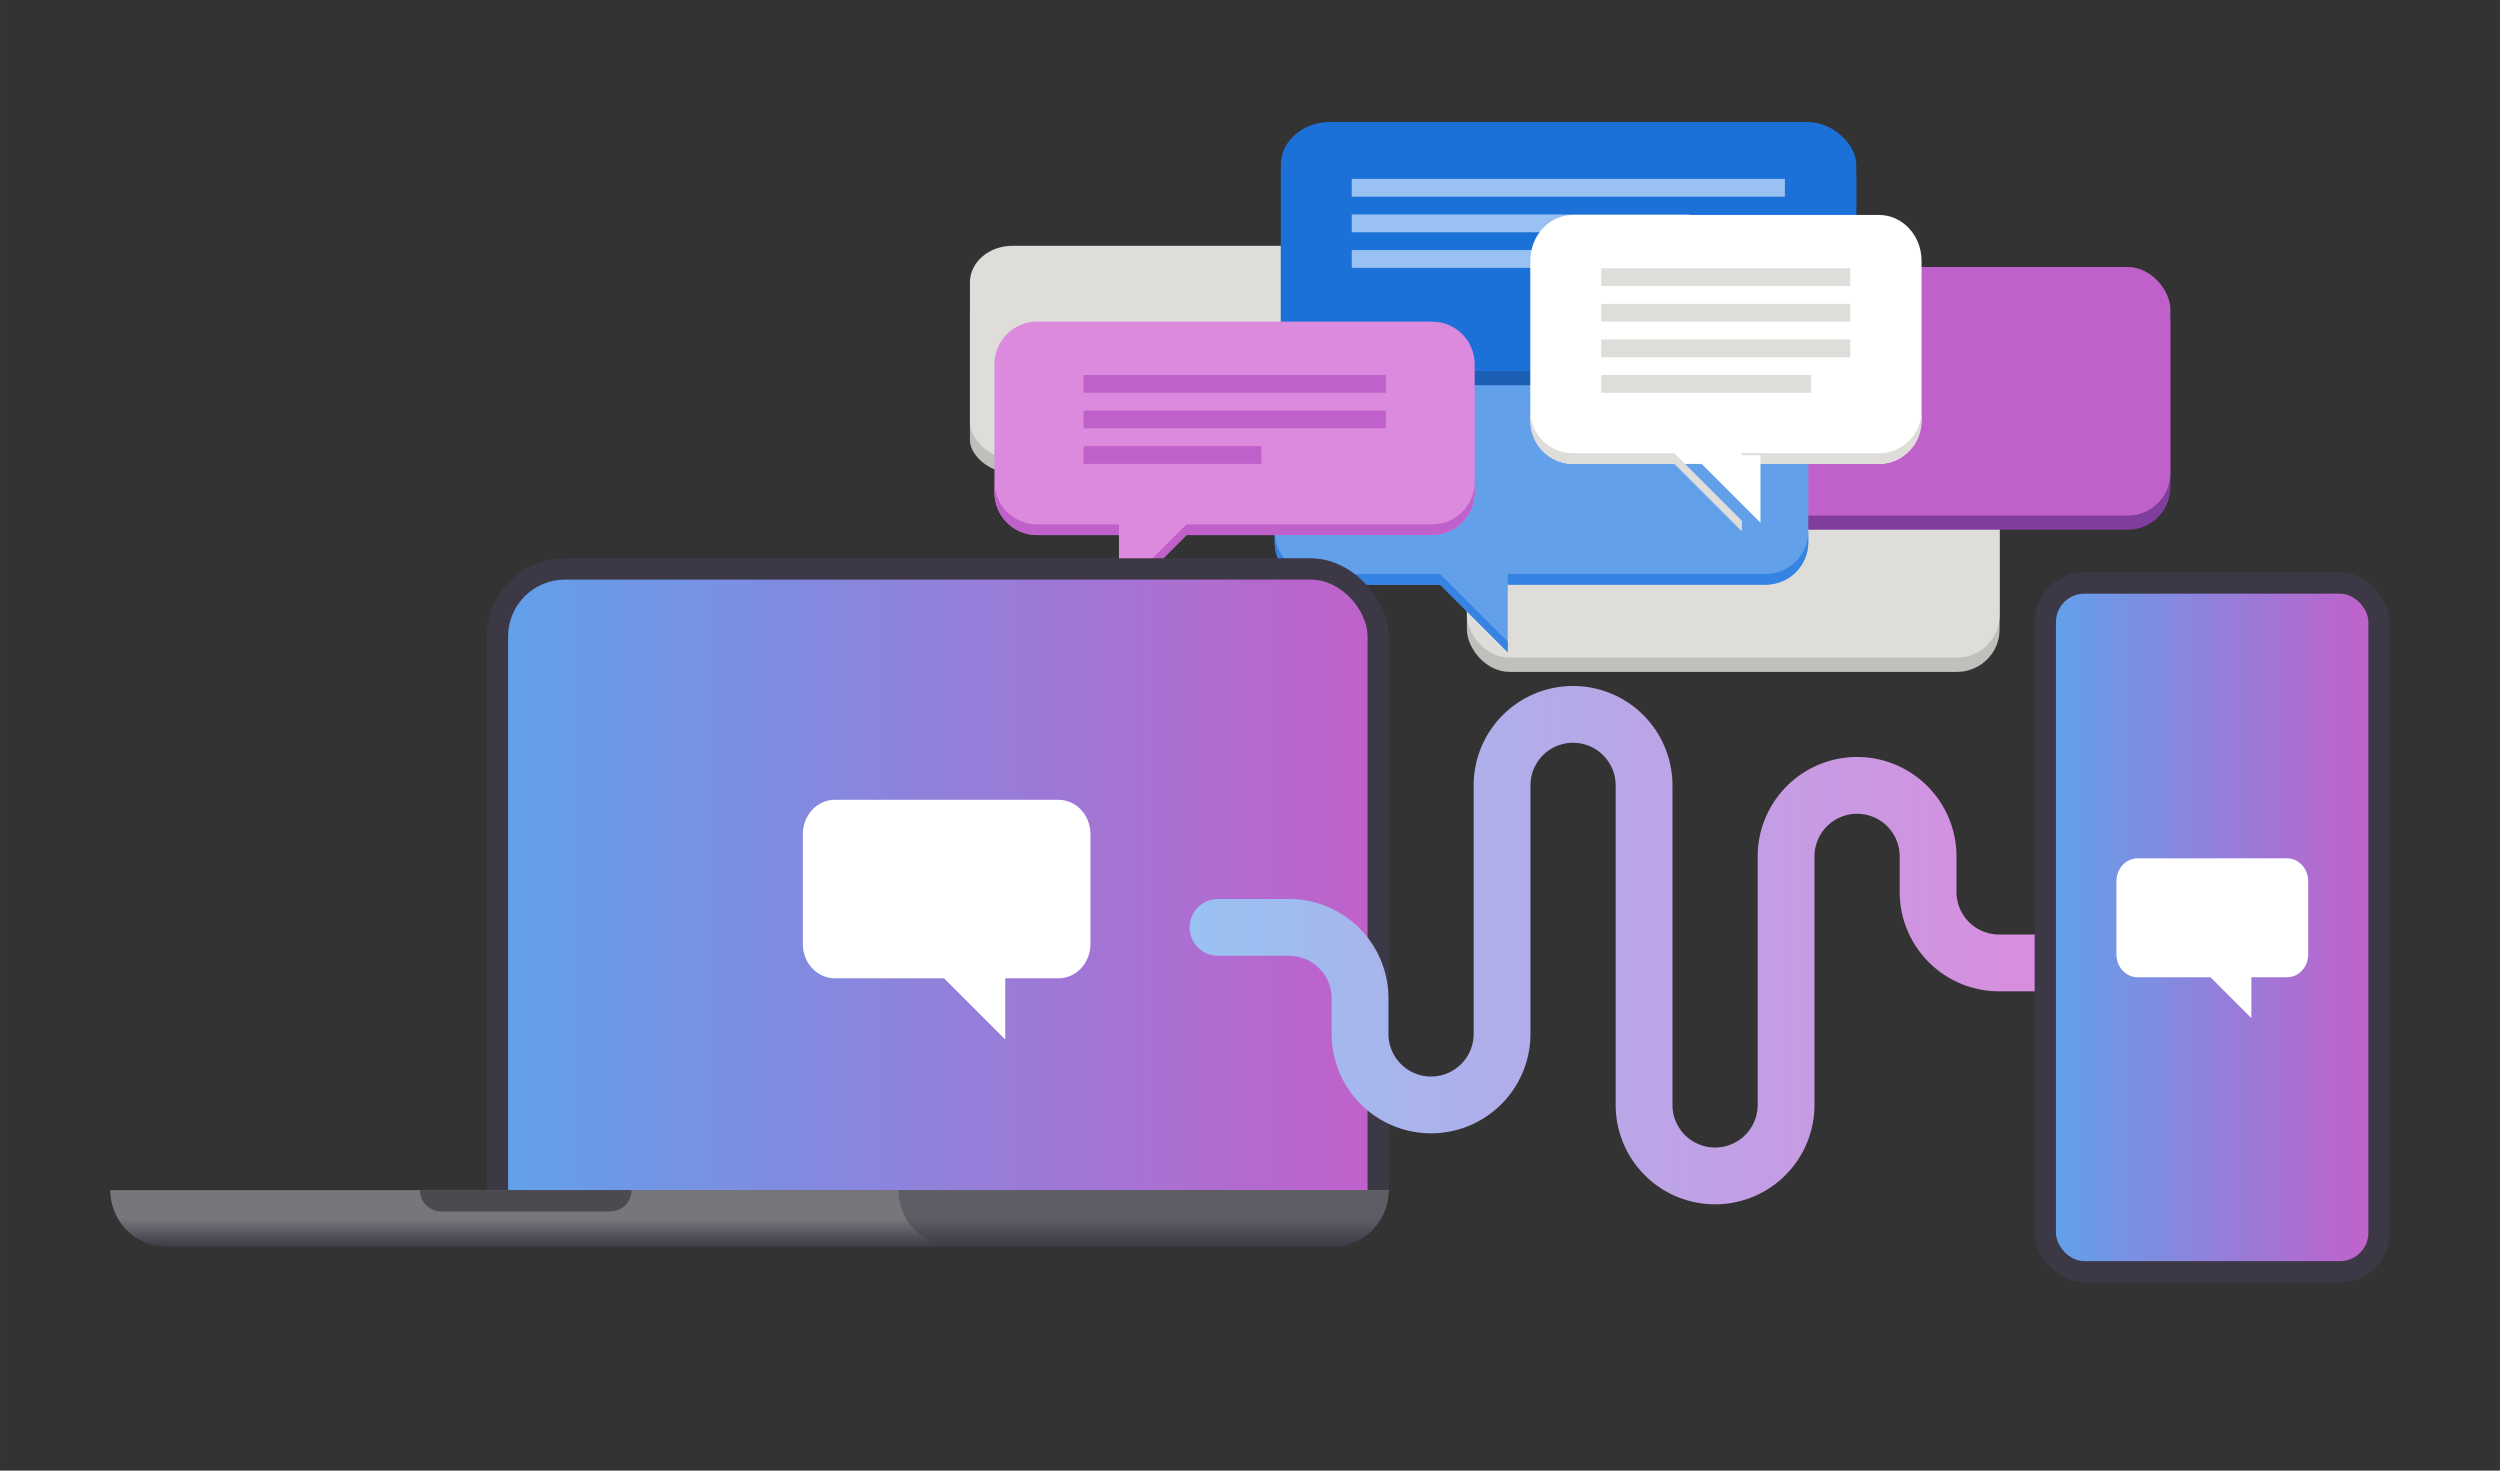 <?xml version="1.0" encoding="UTF-8"?>
<svg width="340" height="200" version="1.1" viewBox="0 0 89.958 52.917" xmlns="http://www.w3.org/2000/svg" xmlns:cc="http://creativecommons.org/ns#" xmlns:dc="http://purl.org/dc/elements/1.1/" xmlns:rdf="http://www.w3.org/1999/02/22-rdf-syntax-ns#" xmlns:xlink="http://www.w3.org/1999/xlink">
 <rect x="0" y="0" width="89.958" height="52.917" fill="#333333" stroke="none"/>
 <defs>
  <linearGradient id="linearGradient82129">
   <stop stop-color="#62a0ea" offset="0"/>
   <stop stop-color="#c061cb" offset="1"/>
  </linearGradient>
  <linearGradient id="linearGradient39055" x1="34.925" x2="67.944" y1="35.057" y2="35.057" gradientTransform="matrix(.966 0 0 .966 9.335 .154)" gradientUnits="userSpaceOnUse">
   <stop stop-color="#99c1f1" offset="0"/>
   <stop stop-color="#dc8add" offset="1"/>
  </linearGradient>
  <linearGradient id="linearGradient82131" x1="11.201" x2="32.544" y1="33.249" y2="33.249" gradientTransform="matrix(1.5 0 0 1.5 -.926 -15.875)" gradientUnits="userSpaceOnUse" xlink:href="#linearGradient82129"/>
  <linearGradient id="linearGradient82161" x1="73.554" x2="85.196" y1="31.75" y2="31.75" gradientTransform="matrix(.966 0 0 .966 2.947 2.709)" gradientUnits="userSpaceOnUse" xlink:href="#linearGradient82129"/>
  <linearGradient id="linearGradient98041" x1="9.26" x2="9.26" y1="46.302" y2="45.244" gradientTransform="matrix(.966 0 0 .966 2.947 .154)" gradientUnits="userSpaceOnUse">
   <stop stop-color="#3d3846" offset="0"/>
   <stop stop-color="#77767b" offset="1"/>
  </linearGradient>
  <linearGradient id="linearGradient98624" x1="9.26" x2="9.26" y1="46.302" y2="45.244" gradientTransform="matrix(.37 0 0 .966 31.939 .154)" gradientUnits="userSpaceOnUse">
   <stop stop-color="#3d3846" offset="0"/>
   <stop stop-color="#5e5c64" offset="1"/>
  </linearGradient>
  <clipPath id="clipPath99524">
   <rect x="14.552" y="17.727" width="35.719" height="26.458" fill="#dc8add" stroke-dashoffset="26.4" stroke-linecap="round" stroke-linejoin="round" stroke-width="2.117"/>
  </clipPath>
 </defs>
 <g transform="matrix(.966 0 0 .966 -22.379 .41)" shape-rendering="auto">
  <rect x="59.297" y="10.054" width="18.521" height="7.144" rx="1.587" ry="1.225" color="#000000" color-rendering="auto" fill="#c0bfbc" image-rendering="auto"/>
  <rect x="59.297" y="8.731" width="18.521" height="7.937" rx="1.587" ry="1.361" color="#000000" color-rendering="auto" fill="#deddda" image-rendering="auto"/>
 </g>
 <g transform="matrix(.966 0 0 .966 10.612 8.331)">
  <g shape-rendering="auto">
   <rect x="43.656" y="7.144" width="19.844" height="9.26" rx="1.587" ry="1.587" color="#000000" color-rendering="auto" fill="#c0bfbc" image-rendering="auto"/>
   <rect x="43.656" y="6.614" width="19.844" height="9.26" rx="1.587" ry="1.587" color="#000000" color-rendering="auto" fill="#deddda" image-rendering="auto"/>
  </g>
 </g>
 <rect x="60.212" y="10.119" width="17.886" height="8.943" rx="1.533" ry="1.533" color="#000000" color-rendering="auto" fill="#813d9c" image-rendering="auto" shape-rendering="auto"/>
 <rect x="60.212" y="9.608" width="17.886" height="8.943" rx="1.533" ry="1.533" color="#000000" color-rendering="auto" fill="#c061cb" image-rendering="auto" shape-rendering="auto"/>
 <g transform="matrix(.192 0 0 .192 813.35 57.29)" fill-rule="evenodd" stroke-width=".667">
  <path d="m-3989.3-232.71c-4.432 0-8 3.568-8 8v27.898c0 4.432 3.568 8 8 8h23l12.667 12.667v-12.667h48.334c4.432 0 8-3.568 8-8v-27.898c0-4.432-3.568-8-8-8z" enable-background="new" fill="#62a0ea"/>
  <path d="m-3997.3-198.81v2c0 4.432 3.568 8 8 8h23l12.667 12.667v-2l-12.667-12.667h-23c-4.432 0-8-3.568-8-8zm100 0c0 4.432-3.568 8-8 8h-48.334v2h48.334c4.432 0 8-3.568 8-8z" enable-background="new" fill="#3584e4"/>
 </g>
 <g transform="matrix(.204 0 0 .128 758.05 61.667)" stroke-width=".792">
  <rect x="-3490" y="-443.48" width="101.5" height="70" rx="8.7" ry="12" color="#000000" color-rendering="auto" fill="#1a5fb4" image-rendering="auto" shape-rendering="auto"/>
  <rect x="-3490" y="-447.48" width="101.5" height="70" rx="8.7" ry="12" color="#000000" color-rendering="auto" fill="#1c71d8" image-rendering="auto" shape-rendering="auto"/>
  <g transform="translate(8.0038e-5 .5)" fill="#99c1f1">
   <rect x="-3477.5" y="-431.98" width="76.407" height="5"/>
   <rect x="-3477.5" y="-421.98" width="59.608" height="5"/>
   <rect x="-3477.5" y="-411.98" width="37.02" height="5"/>
  </g>
 </g>
 <g transform="matrix(.192 0 0 .192 788.75 53.329)" stroke-width=".667">
  <path d="m-3913.7-217.48c-4.432 0-8 3.568-8 8v24c0 4.432 3.568 8 8 8h15.333v12.667l12.667-12.667h46c4.432 0 8-3.568 8-8v-24c0-4.432-3.568-8-8-8z" enable-background="new" fill="#dc8add" fill-rule="evenodd"/>
  <g fill="#c061cb">
   <path d="m-3921.7-187.48v2c0 4.432 3.568 8 8 8h15.333v-2h-15.333c-4.432 0-8-3.568-8-8zm90 0c0 4.432-3.568 8-8 8h-46l-12.667 12.667v2l12.667-12.667h46c4.432 0 8-3.568 8-8z" enable-background="new" fill-rule="evenodd"/>
   <rect x="-3905" y="-207.48" width="56.667" height="3.333"/>
   <rect x="-3905" y="-200.81" width="56.667" height="3.333"/>
   <rect x="-3905" y="-194.15" width="33.333" height="3.333"/>
  </g>
 </g>
 <g transform="matrix(.483 0 0 .483 37.214 3.603)">
  <g transform="matrix(.265 0 0 .265 939.27 123.16)">
   <g transform="matrix(1.5 0 0 1.5 2465 -75.912)" fill-rule="evenodd" stroke-width=".667">
    <path d="m-3905.3-237.71c-4.432 0-8 3.842-8 8.615v29.436c0 4.773 3.568 8.615 8 8.615h57.333c4.432 0 8-3.842 8-8.615v-29.436c0-4.773-3.568-8.615-8-8.615z" enable-background="new" fill="#fff"/>
    <path d="m-3913.3-201.05v2c0 4.432 3.568 8 8 8h19l12.667 12.667v-2l-12.667-12.667h-19c-4.432 0-8-3.568-8-8zm73.333 0c0 4.432-3.568 8-8 8h-25.667v2h25.667c4.432 0 8-3.568 8-8z" enable-background="new" fill="#deddda"/>
   </g>
   <g fill="#deddda">
    <rect x="-3385" y="-407.48" width="70" height="5"/>
    <rect x="-3385" y="-397.48" width="70" height="5"/>
    <rect x="-3385" y="-387.48" width="59" height="5"/>
    <rect x="-3385" y="-417.48" width="70" height="5"/>
   </g>
  </g>
  <path d="m54.107 26.458v5.027l-5.027-5.027z" fill="#fff"/>
 </g>
 <g transform="matrix(.966 0 0 .966 2.947 .154)" clip-path="url(#clipPath99524)" stroke-dashoffset="26.4" stroke-linecap="round" stroke-linejoin="round">
  <rect x="15.081" y="20.637" width="33.602" height="26.988" rx="2.91" fill="#3d3846" stroke-width="3.079"/>
  <rect x="15.875" y="21.431" width="32.015" height="25.135" rx="2.117" fill="url(#linearGradient82131)" stroke-width="3.143"/>
 </g>
 <g transform="matrix(1.449 0 0 1.449 9.356 -1.493)" fill="#fff">
  <g transform="matrix(.5 0 0 .5 5.417 8.065)" fill="#fff">
   <path d="m17.712 25.655c-0.879 0-1.587 0.762-1.587 1.71v5.444c0 0.947 0.708 1.71 1.587 1.71h11.113c0.879 0 1.587-0.762 1.587-1.71v-5.444c0-0.947-0.708-1.71-1.587-1.71z" enable-background="new" fill-rule="evenodd"/>
   <path d="m26.179 32.534v5.027l-5.027-5.027z"/>
  </g>
 </g>
 <g stroke-linecap="round" stroke-linejoin="round" stroke-width="2.044">
  <path d="m43.829 33.371h2.555a2.555 2.555 0 0 1 2.555 2.555v1.278a2.555 2.555 0 0 0 2.555 2.555 2.555 2.555 0 0 0 2.555-2.555v-8.943a2.555 2.555 0 0 1 2.555-2.555 2.555 2.555 0 0 1 2.555 2.555v11.498a2.555 2.555 0 0 0 2.555 2.555 2.555 2.555 0 0 0 2.555-2.555v-8.943a2.555 2.555 0 0 1 2.555-2.555 2.555 2.555 0 0 1 2.555 2.555v1.278a2.555 2.555 0 0 0 2.555 2.555h2.555" fill="none" stroke="url(#linearGradient39055)"/>
  <rect x="73.214" y="20.595" width="12.776" height="25.552" rx="1.789" ry="1.789" fill="#3d3846" stroke-dashoffset="26.4"/>
  <rect x="73.98" y="21.362" width="11.243" height="24.019" rx="1.022" ry="1.022" fill="url(#linearGradient82161)" stroke-dashoffset="26.4"/>
 </g>
 <g transform="matrix(.966 0 0 .966 63.135 10.703)" fill="#fff">
  <g transform="matrix(.5 0 0 .5 5.417 8.065)" fill="#fff">
   <path d="m17.712 25.655c-0.879 0-1.587 0.762-1.587 1.71v5.444c0 0.947 0.708 1.71 1.587 1.71h11.113c0.879 0 1.587-0.762 1.587-1.71v-5.444c0-0.947-0.708-1.71-1.587-1.71z" enable-background="new" fill-rule="evenodd"/>
   <path d="m26.179 32.534v5.027l-5.027-5.027z"/>
  </g>
 </g>
 <g stroke-dashoffset="26.4" stroke-linecap="round" stroke-linejoin="round">
  <path d="m3.969 42.825h45.993a2.044 2.044 0 0 1-2.044 2.044h-41.905a2.044 2.044 0 0 1-2.044-2.044z" fill="url(#linearGradient98041)" stroke-width="3.018"/>
  <path d="m15.109 42.825c0 0.425 0.342 0.767 0.767 0.767h6.081c0.425 0 0.767-0.342 0.767-0.767z" fill="#4b4a50" stroke-width="2.044"/>
  <path d="m32.331 42.825h17.631a2.044 2.044 0 0 1-2.044 2.044h-13.542a2.044 2.044 0 0 1-2.044-2.044z" fill="url(#linearGradient98624)" stroke-width="1.868"/>
 </g>
</svg>
